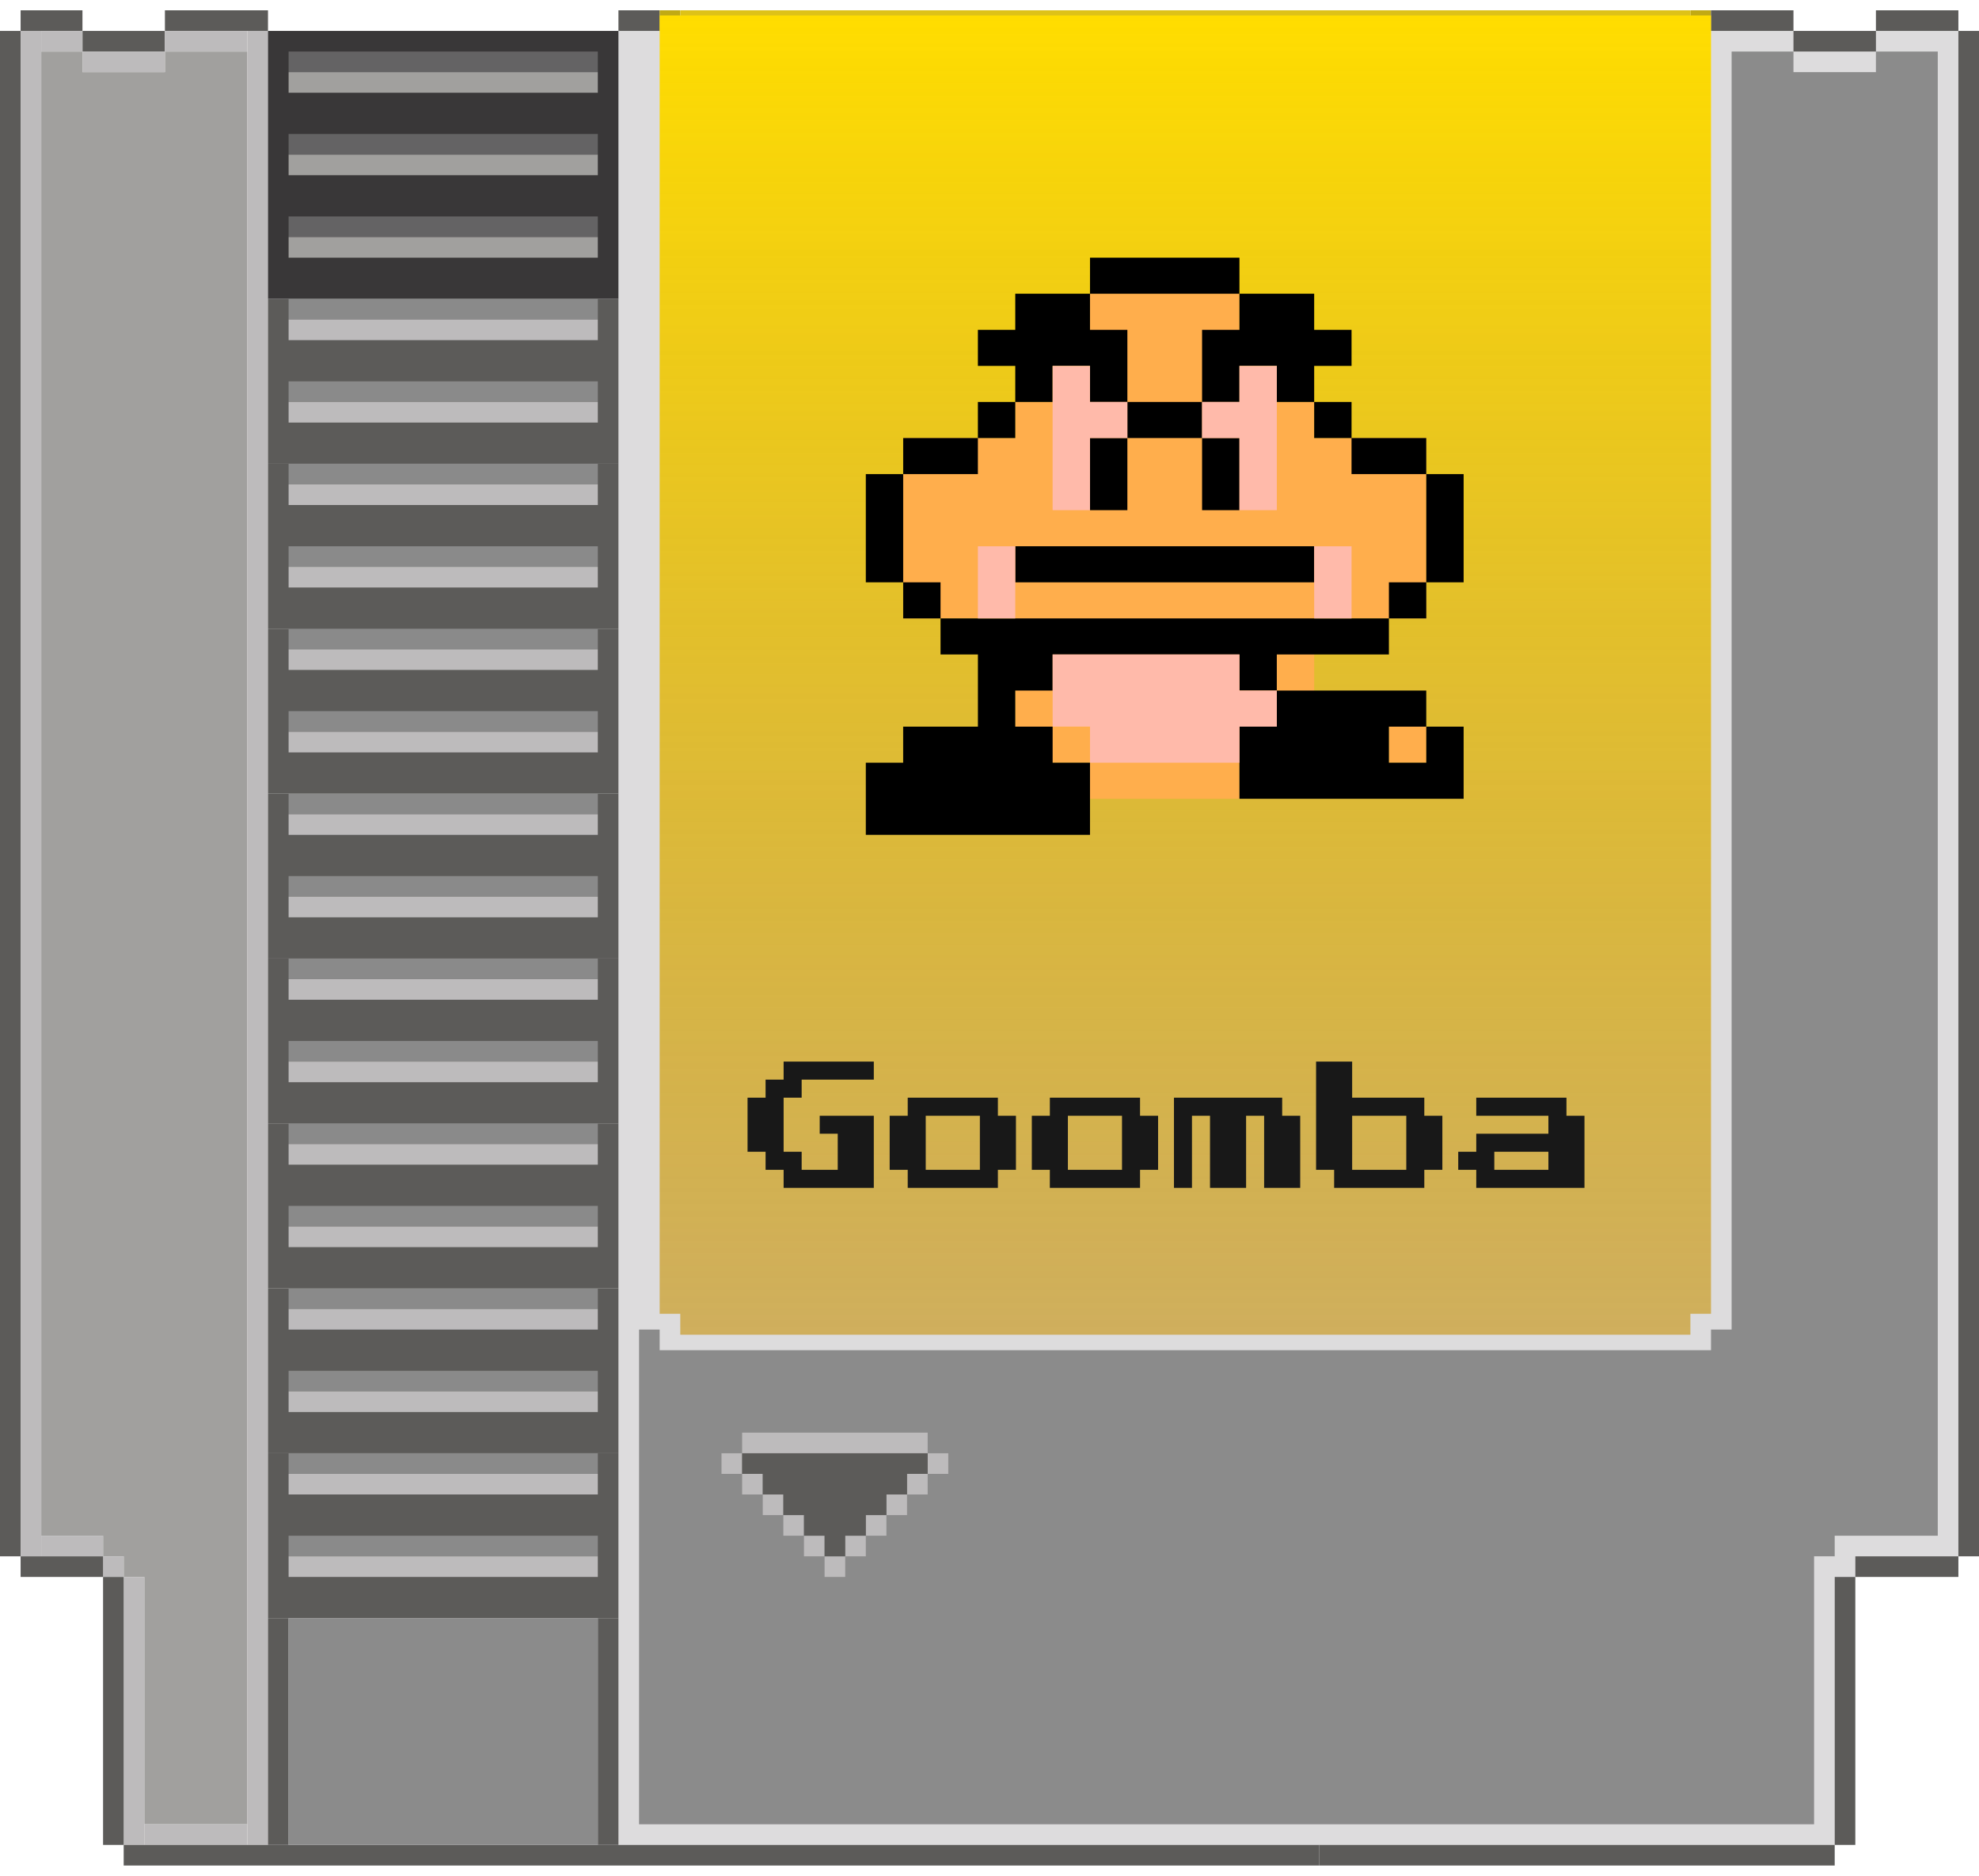 <svg xmlns="http://www.w3.org/2000/svg" width="96" height="91" fill="none" viewBox="0 0 96 91">
  <g class="Group 76">
    <g class="Group 55">
      <path fill="#BDBBBC" d="M13 1.5h82v74h-5v1h-1v13H13v-88Z" class="Rectangle 88" opacity=".5"/>
      <path fill="#A1A09E" d="M4 2.5H2v72h3v1h1v1h1v12h5v-86H8v1H4v-1Z" class="Vector 27"/>
      <path fill="#5C5B59" d="M1 1.5H0v74h1v-74Z" class="Vector 10"/>
      <path fill="#BDBBBC" d="M13 1.5h-1v88h1v-88Z" class="Vector 18"/>
      <path fill="#BDBBBC" d="M2 1.5H1v74h1v-74Z" class="Vector 19"/>
      <path fill="#BDBBBC" d="M5 75.5H2v-1h3v1Z" class="Vector 20"/>
      <path fill="#BDBBBC" d="M6 76.5H5v-1h1v1Z" class="Vector 21"/>
      <path fill="#BDBBBC" d="M12 89.5H7v-1h5v1Z" class="Vector 23"/>
      <path fill="#BDBBBC" d="M7 89.5H6v-13h1v13Z" class="Vector 22"/>
      <path fill="#5C5B59" d="M5 75.5H1v1h4v-1Z" class="Vector 11"/>
      <path fill="#5C5B59" d="M6 76.5H5v13h1v-13Z" class="Vector 12"/>
      <path fill="#5C5B59" d="M14 78.5h-1v11h1v-11Z" class="Vector 38"/>
      <path fill="#5C5B59" d="M30 78.5h-1v11h1v-11Z" class="Vector 39"/>
      <path fill="#5C5B59" d="M64 89.5H6v1h58v-1Z" class="Vector 13"/>
      <path fill="#5C5B59" d="M32 .5h-2v1h2v-1Z" class="Vector 14"/>
      <path fill="#C1AA14" d="M33 .5h-1v1h1v-1Z" class="Vector 34"/>
      <path fill="#C1AA14" d="M83 .5h-1v1h1v-1Z" class="Vector 36"/>
      <path fill="#DEC218" d="M82 .5H33v1h49v-1Z" class="Vector 35"/>
      <path fill="#5C5B59" d="M87 .5h-4v1h4v-1Z" class="Vector 28"/>
      <path fill="#5C5B59" d="M91 1.5h-4v1h4v-1Z" class="Vector 37"/>
      <path fill="#5C5B59" d="M95 .5h-4v1h4v-1Z" class="Vector 29"/>
      <path fill="#5C5B59" d="M96 1.5h-1v74h1v-74Z" class="Vector 30"/>
      <path fill="#5C5B59" d="M4 .5H1v1h3v-1Z" class="Vector 15"/>
      <path fill="#5C5B59" d="M13 .5H8v1h5v-1Z" class="Vector 16"/>
      <path fill="#5C5B59" d="M8 1.5H4v1h4v-1Z" class="Vector 17"/>
      <path fill="#BDBBBC" d="M4 2.5H2v-1h2v1Z" class="Vector 24"/>
      <path fill="#BDBBBC" d="M12 2.5H8v-1h4v1Z" class="Vector 25"/>
      <path fill="#BDBBBC" d="M8 3.5H4v-1h4v1Z" class="Vector 26"/>
      <path fill="#5C5B59" d="M95 76.5h-5v-1h5v1Z" class="Vector 31"/>
      <path fill="#5C5B59" d="M90 89.5h-1v-13h1v13Z" class="Vector 32"/>
      <path fill="#5C5B59" d="M89 90.5H64v-1h25v1Z" class="Vector 33"/>
      <path fill="#8B8B8B" d="M87 2.5h-3v62h-1v1H32v-1h-1v24h57v-13h1v-1h5v-72h-3v1h-4v-1Z" class="Union"/>
      <g class="Group 42">
        <path fill="#393738" d="M13 1.5h17v13H13z" class="Rectangle 89"/>
        <path fill="#646364" d="M14 2.5h15v1H14z" class="Rectangle 90"/>
        <path fill="#646364" d="M14 6.5h15v1H14z" class="Rectangle 92"/>
        <path fill="#646364" d="M14 10.5h15v1H14z" class="Rectangle 94"/>
        <path fill="#A1A09E" d="M14 3.5h15v1H14z" class="Rectangle 91"/>
        <path fill="#A1A09E" d="M14 7.5h15v1H14z" class="Rectangle 93"/>
        <path fill="#A1A09E" d="M14 11.5h15v1H14z" class="Rectangle 95"/>
      </g>
      <g class="Group 43">
        <path fill="#5C5B59" d="M13 14.5h17v8H13z" class="Rectangle 96"/>
        <path fill="#8A8A8A" d="M14 14.5h15v1H14z" class="Rectangle 94"/>
        <path fill="#8A8A8A" d="M14 18.5h15v1H14z" class="Rectangle 97"/>
        <path fill="#BDBBBC" d="M14 15.5h15v1H14z" class="Rectangle 95"/>
        <path fill="#BDBBBC" d="M14 19.5h15v1H14z" class="Rectangle 98"/>
      </g>
      <g class="Group 45">
        <path fill="#5C5B59" d="M13 30.5h17v8H13z" class="Rectangle 96"/>
        <path fill="#8A8A8A" d="M14 30.5h15v1H14z" class="Rectangle 94"/>
        <path fill="#8A8A8A" d="M14 34.5h15v1H14z" class="Rectangle 97"/>
        <path fill="#BDBBBC" d="M14 31.5h15v1H14z" class="Rectangle 95"/>
        <path fill="#BDBBBC" d="M14 35.5h15v1H14z" class="Rectangle 98"/>
      </g>
      <g class="Group 47">
        <path fill="#5C5B59" d="M13 46.5h17v8H13z" class="Rectangle 96"/>
        <path fill="#8A8A8A" d="M14 46.5h15v1H14z" class="Rectangle 94"/>
        <path fill="#8A8A8A" d="M14 50.5h15v1H14z" class="Rectangle 97"/>
        <path fill="#BDBBBC" d="M14 47.5h15v1H14z" class="Rectangle 95"/>
        <path fill="#BDBBBC" d="M14 51.5h15v1H14z" class="Rectangle 98"/>
      </g>
      <g class="Group 49">
        <path fill="#5C5B59" d="M13 62.5h17v8H13z" class="Rectangle 96"/>
        <path fill="#8A8A8A" d="M14 62.5h15v1H14z" class="Rectangle 94"/>
        <path fill="#8A8A8A" d="M14 66.5h15v1H14z" class="Rectangle 97"/>
        <path fill="#BDBBBC" d="M14 63.5h15v1H14z" class="Rectangle 95"/>
        <path fill="#BDBBBC" d="M14 67.5h15v1H14z" class="Rectangle 98"/>
      </g>
      <g class="Group 44">
        <path fill="#5C5B59" d="M13 22.5h17v8H13z" class="Rectangle 96"/>
        <path fill="#8A8A8A" d="M14 22.5h15v1H14z" class="Rectangle 94"/>
        <path fill="#8A8A8A" d="M14 26.5h15v1H14z" class="Rectangle 97"/>
        <path fill="#BDBBBC" d="M14 23.5h15v1H14z" class="Rectangle 95"/>
        <path fill="#BDBBBC" d="M14 27.5h15v1H14z" class="Rectangle 98"/>
      </g>
      <g class="Group 46">
        <path fill="#5C5B59" d="M13 38.5h17v8H13z" class="Rectangle 96"/>
        <path fill="#8A8A8A" d="M14 38.5h15v1H14z" class="Rectangle 94"/>
        <path fill="#8A8A8A" d="M14 42.5h15v1H14z" class="Rectangle 97"/>
        <path fill="#BDBBBC" d="M14 39.5h15v1H14z" class="Rectangle 95"/>
        <path fill="#BDBBBC" d="M14 43.5h15v1H14z" class="Rectangle 98"/>
      </g>
      <g class="Group 48">
        <path fill="#5C5B59" d="M13 54.5h17v8H13z" class="Rectangle 96"/>
        <path fill="#8A8A8A" d="M14 54.5h15v1H14z" class="Rectangle 94"/>
        <path fill="#8A8A8A" d="M14 58.5h15v1H14z" class="Rectangle 97"/>
        <path fill="#BDBBBC" d="M14 55.5h15v1H14z" class="Rectangle 95"/>
        <path fill="#BDBBBC" d="M14 59.5h15v1H14z" class="Rectangle 98"/>
      </g>
      <g class="Group 50">
        <path fill="#5C5B59" d="M13 70.5h17v8H13z" class="Rectangle 96"/>
        <path fill="#8A8A8A" d="M14 70.5h15v1H14z" class="Rectangle 94"/>
        <path fill="#8A8A8A" d="M14 74.5h15v1H14z" class="Rectangle 97"/>
        <path fill="#BDBBBC" d="M14 71.5h15v1H14z" class="Rectangle 95"/>
        <path fill="#BDBBBC" d="M14 75.5h15v1H14z" class="Rectangle 98"/>
      </g>
      <path fill="#8B8B8B" d="M14 78.5h15v11H14z" class="Rectangle 99"/>
      <path fill="url(#a)" d="M32 .75h51v62.984h-1v1.016H33v-1.016h-1V.75Z" class="Rectangle 103"/>
      <g class="Group 52">
        <g class="Group 51">
          <path fill="#BDBBBC" d="M40 75.5h1v1h-1z" class="Rectangle 102"/>
          <path fill="#BDBBBC" d="M41 74.5h1v1h-1z" class="Rectangle 103"/>
          <path fill="#BDBBBC" d="M39 74.5h1v1h-1z" class="Rectangle 110"/>
          <path fill="#BDBBBC" d="M38 73.5h1v1h-1z" class="Rectangle 111"/>
          <path fill="#BDBBBC" d="M37 72.5h1v1h-1z" class="Rectangle 112"/>
          <path fill="#BDBBBC" d="M36 71.5h1v1h-1z" class="Rectangle 113"/>
          <path fill="#BDBBBC" d="M35 70.5h1v1h-1z" class="Rectangle 114"/>
          <path fill="#BDBBBC" d="M42 73.5h1v1h-1z" class="Rectangle 104"/>
          <path fill="#BDBBBC" d="M43 72.5h1v1h-1z" class="Rectangle 105"/>
          <path fill="#BDBBBC" d="M44 71.5h1v1h-1z" class="Rectangle 106"/>
          <path fill="#BDBBBC" d="M45 70.5h1v1h-1z" class="Rectangle 107"/>
          <path fill="#BDBBBC" d="M36 69.5h9v1h-9z" class="Rectangle 108"/>
          <path fill="#5C5B59" d="M45 70.5h-9v1h1v1h1v1h1v1h1v1h1v-1h1v-1h1v-1h1v-1h1v-1Z" class="Vector 40"/>
        </g>
      </g>
    </g>
    <g class="Group 70">
      <path fill="#181818" d="M38.013 57.625v-.875h-.875v-.875h-.875V53.25h.875v-.875h.875V51.5h4.375v.875h-3.5v.875h-.875v2.625h.875v.875h1.75V55h-.875v-.875h2.625v3.5h-4.375Zm6.02 0v-.875h-.876v-2.625h.876v-.875h4.374v.875h.876v2.625h-.876v.875h-4.374Zm.874-.875h2.626v-2.625h-2.626v2.625Zm6.02.875v-.875h-.874v-2.625h.875v-.875h4.375v.875h.875v2.625h-.875v.875h-4.375Zm.876-.875h2.625v-2.625h-2.625v2.625Zm5.145.875V53.25h5.25v.875h.874v3.5h-1.75v-3.5h-.875v3.5h-1.75v-3.5h-.875v3.5h-.875Zm7.77 0v-.875h-.876V51.5h1.75v1.75h3.5v.875h.876v2.625h-.876v.875h-4.374Zm.874-.875h2.626v-2.625h-2.626v2.625Zm6.02.875v-.875h-.874v-.875h.874V55h3.5v-.875h-3.5v-.875h4.376v.875h.874v3.5h-5.25Zm.876-.875h2.624v-.875h-2.624v.875Z" class="Goomba"/>
      <g class="enemy/goomba">
        <path fill="#FFAE4C" d="M52.875 14.25h7.25v5.25h3.625v1.75h5.438V30H63.75v7h-3.625v1.75h-7.25V37H49.25v-7h-5.438v-8.75h5.438V19.5h3.625v-5.25ZM45.625 37h-1.813v1.75h1.813V37Zm21.75-1.75h1.813V37h-1.813v-1.75Z" class="orange"/>
        <g class="black">
          <path fill="#000" d="M52.875 12.5h7.25v1.75h-7.25V12.5Zm1.813 8.75v3.5h-1.813v-3.5h1.813ZM49.25 26.5h14.5v1.75h-14.5V26.5Z"/>
          <path fill="#000" fill-rule="evenodd" d="M54.688 19.5V16h-1.813v-1.75H49.25V16h-1.813v1.75h1.813v1.75h-1.813v1.75h-3.624V23H42v5.25h1.813V30h1.812v1.75h1.813v3.5h-3.626V37H42v3.5h10.875V37h-1.813v-1.75H49.25V33.5h1.813v-1.75h9.062v1.75h1.813v1.75h-1.813v3.5H71v-3.5h-1.813V33.5h-7.25v-1.75h5.438V30h1.813v-1.75H71V23h-1.813v-1.75h-3.624V19.5H63.75v-1.75h1.813V16H63.75v-1.75h-3.625V16h-1.813v3.5h-3.624Zm0 1.75V19.5h-1.813v-1.75h-1.813v1.75H49.25v1.75h-1.813V23h-3.624v5.25h1.812V30h21.75v-1.75h1.813V23h-3.626v-1.75H63.75V19.5h-1.813v-1.75h-1.812v1.75h-1.813v1.75h-3.624Zm3.624 0h1.813v3.5h-1.813v-3.5Zm10.876 14V37h-1.813v-1.75h1.813Z" clip-rule="evenodd"/>
          <path fill="#000" d="M43.813 37h1.812v1.75h-1.813V37Z"/>
        </g>
        <path fill="#FFBAAA" d="M51.063 17.75h1.812v1.75h1.813v1.75h-1.813v3.5h-1.813v-7Zm9.062 0h1.813v7h-1.813v-3.5h-1.813V19.5h1.813v-1.75Zm5.438 8.75H63.75V30h1.813v-3.5Zm-18.125 0h1.812V30h-1.813v-3.5Zm3.625 5.25v3.5h1.812V37h7.25v-1.75h1.813V33.5h-1.813v-1.75h-9.063Z" class="peach"/>
      </g>
    </g>
  </g>
  <defs>
    <linearGradient id="a" x1="57.5" x2="57.5" y1=".75" y2="64.75" class="a" gradientUnits="userSpaceOnUse">
      <stop stop-color="#FD0"/>
      <stop offset="1" stop-color="#C58E00" stop-opacity=".58"/>
    </linearGradient>
  </defs>
</svg>
